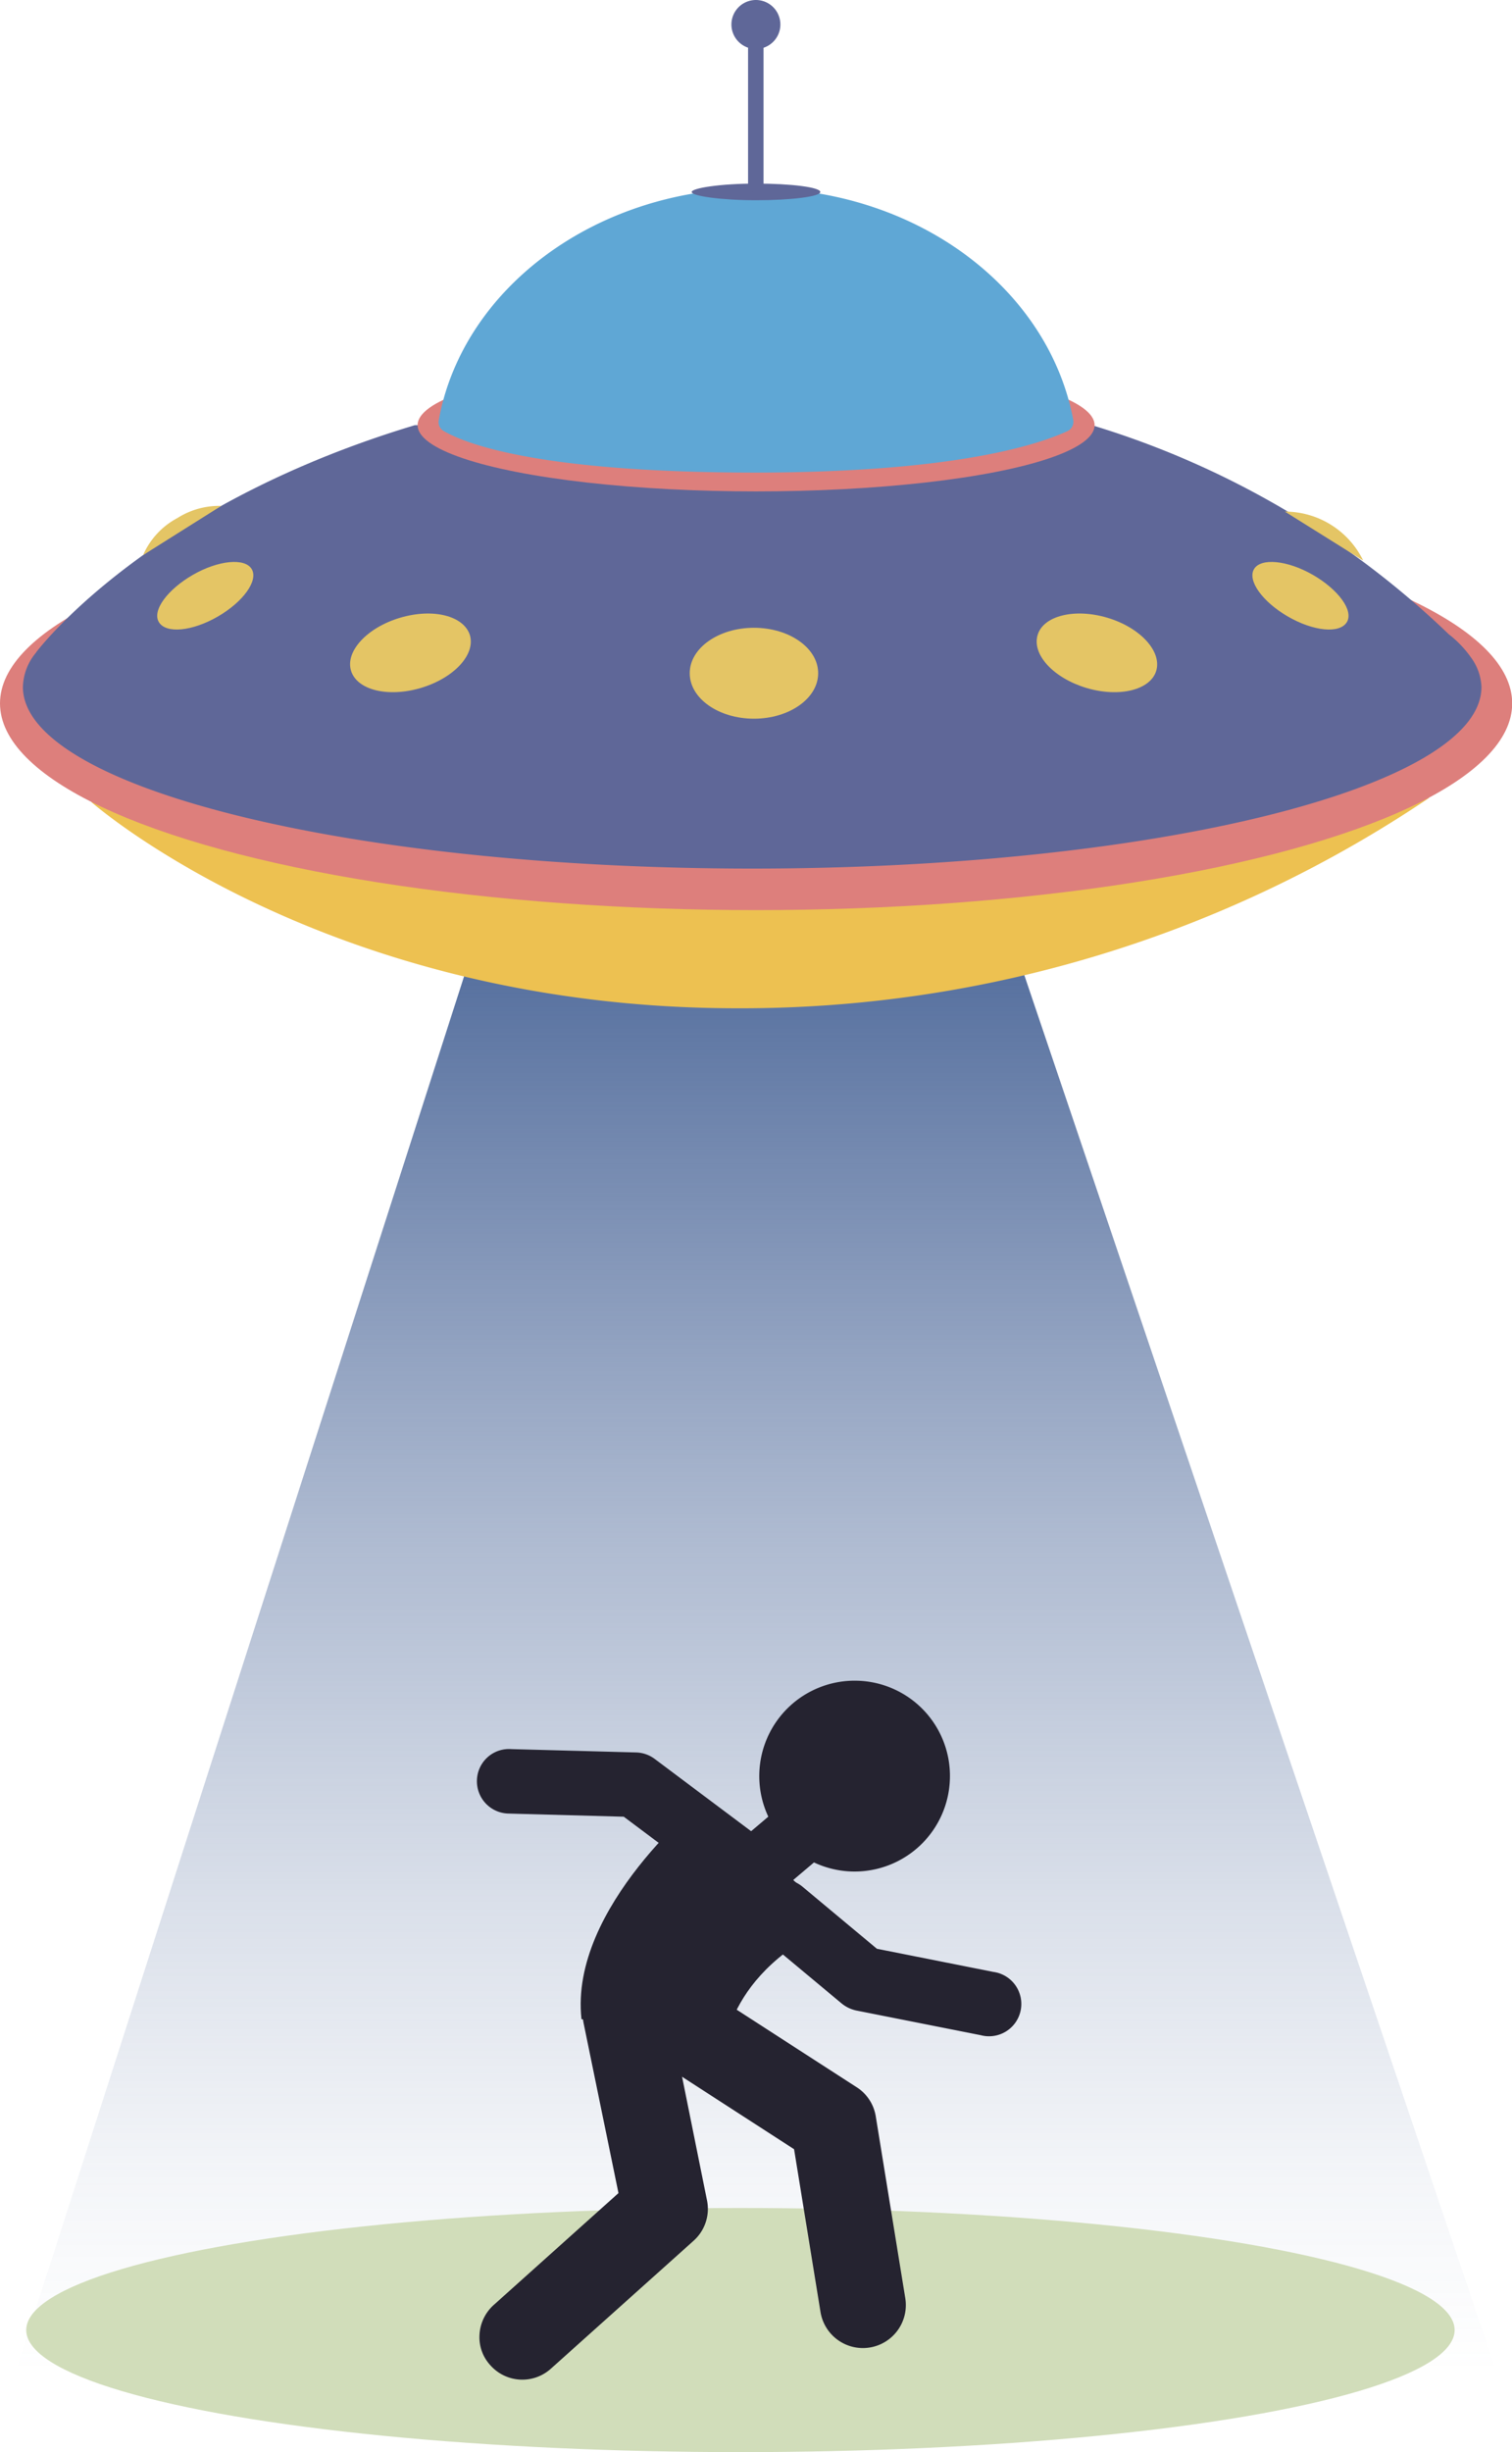 <svg xmlns="http://www.w3.org/2000/svg" xmlns:xlink="http://www.w3.org/1999/xlink" viewBox="0 0 77.23 125.15"><defs><style>.cls-1{fill:url(#Degradado_sin_nombre_14);}.cls-2{fill:#d1ddba;}.cls-3{fill:#edc151;}.cls-4{fill:#dd7f7c;}.cls-5{fill:#5f6798;}.cls-6{fill:#e4c565;}.cls-7{fill:#5fa7d5;}.cls-8{fill:#252330;}</style><linearGradient id="Degradado_sin_nombre_14" x1="38.62" y1="48.32" x2="38.62" y2="121.06" gradientUnits="userSpaceOnUse"><stop offset="0" stop-color="#4e699a"/><stop offset="0" stop-color="#4e699a" stop-opacity="0.97"/><stop offset="0.14" stop-color="#4e699a" stop-opacity="0.79"/><stop offset="0.42" stop-color="#4e699a" stop-opacity="0.45"/><stop offset="0.67" stop-color="#4e699a" stop-opacity="0.21"/><stop offset="0.87" stop-color="#4e699a" stop-opacity="0.06"/><stop offset="1" stop-color="#4e699a" stop-opacity="0"/></linearGradient></defs><g id="圖層_2" data-name="圖層 2"><g id="圖層_4" data-name="圖層 4"><polyline class="cls-1" points="51.83 48.32 24.19 48.32 0.79 121.06 76.44 121.06"/><ellipse class="cls-2" cx="37.82" cy="118.92" rx="36.48" ry="6.23"/><path class="cls-3" d="M4.66,40.93s11.93,10.53,33,10.53A62.86,62.86,0,0,0,73,40.72Z"/><ellipse class="cls-4" cx="38.62" cy="35.9" rx="38.62" ry="10.55"/><path class="cls-5" d="M75.13,33.55h0A5.5,5.5,0,0,0,74,32.37,45.18,45.18,0,0,0,55.77,21.7H21.19C8.35,25.56,2.69,32.23,1.91,33.21l0,0a.59.59,0,0,0-.07.1,2.83,2.83,0,0,0-.67,1.75c0,5.12,16.68,9.27,37.25,9.27s37.25-4.15,37.25-9.27A2.71,2.71,0,0,0,75.13,33.55Z"/><ellipse class="cls-6" cx="38.51" cy="34.36" rx="3.28" ry="2.32"/><path class="cls-6" d="M24,32.41c.3,1-.82,2.2-2.5,2.7s-3.27.11-3.57-.88.82-2.2,2.5-2.7S23.68,31.42,24,32.41Z"/><path class="cls-6" d="M12.86,29.05c.34.59-.44,1.67-1.74,2.42s-2.63.88-3,.29.43-1.67,1.73-2.42S12.52,28.46,12.86,29.05Z"/><path class="cls-6" d="M64.05,29.05c-.34.59.44,1.67,1.74,2.42s2.63.88,3,.29-.43-1.67-1.73-2.42S64.39,28.46,64.05,29.05Z"/><path class="cls-6" d="M53,32.41c-.3,1,.82,2.2,2.49,2.7s3.28.11,3.57-.88-.82-2.2-2.49-2.7S53.29,31.42,53,32.41Z"/><path class="cls-6" d="M7.31,28.33a3.91,3.91,0,0,1,1.75-1.89,4,4,0,0,1,2.24-.62Z"/><path class="cls-6" d="M69.63,28.61a4.45,4.45,0,0,0-4-2.5Z"/><ellipse class="cls-4" cx="38.62" cy="21.7" rx="17.29" ry="3.38"/><path class="cls-7" d="M54.53,22a.52.52,0,0,0,.29-.56c-1.25-6.71-8-11.83-16.2-11.83s-15,5.13-16.21,11.84a.52.52,0,0,0,.24.54c1,.58,4.55,2.13,16,2.13C48.55,24.1,52.86,22.77,54.53,22Z"/><path class="cls-5" d="M41.9,9.8c0,.23-1.47.42-3.28.42S35.33,10,35.33,9.8s1.47-.43,3.29-.43S41.9,9.56,41.9,9.8Z"/><path class="cls-5" d="M38.62,9.8h0a.4.4,0,0,1-.41-.4V1.25H39V9.4A.4.4,0,0,1,38.62,9.8Z"/><path class="cls-5" d="M39.86,1.25A1.25,1.25,0,1,1,38.62,0,1.25,1.25,0,0,1,39.86,1.25Z"/><path class="cls-8" d="M43.79,85.78a4.87,4.87,0,1,0,4.73,5A4.86,4.86,0,0,0,43.79,85.78Z"/><rect class="cls-8" x="38.15" y="92.35" width="4.26" height="3.29" transform="translate(-51.22 48.32) rotate(-40.27)"/><path class="cls-8" d="M42.85,98.1,36,91.79s-6.93,5.52-6.3,11.26L36.94,105S36.93,100.59,42.85,98.1Z"/><path class="cls-8" d="M24.36,90.87A1.65,1.65,0,0,0,26,92.56l5.86.16,4.92,3.68a1.64,1.64,0,0,0,2-2.63l-5.34-4a1.67,1.67,0,0,0-.94-.33l-6.37-.17A1.64,1.64,0,0,0,24.36,90.87Z"/><path class="cls-8" d="M32.86,103.46a2.15,2.15,0,0,0,1,1.9l6.7,4.33L41.91,118a2.19,2.19,0,0,0,4.33-.71L44.73,108a2.17,2.17,0,0,0-1-1.49l-7.51-4.85a2.2,2.2,0,0,0-3,.65A2.22,2.22,0,0,0,32.86,103.46Z"/><path class="cls-8" d="M24.49,119.2a2.1,2.1,0,0,0,.56,1.52,2.18,2.18,0,0,0,3.09.17l7.29-6.53a2.18,2.18,0,0,0,.68-2.07l-2-9.91a2.19,2.19,0,1,0-4.3.88l1.78,8.67-6.35,5.69A2.2,2.2,0,0,0,24.49,119.2Z"/><path class="cls-8" d="M38.28,97.51a1.65,1.65,0,0,0,.59,1.31L43,102.26a1.77,1.77,0,0,0,.73.35l6.36,1.26a1.65,1.65,0,1,0,.64-3.23l-5.94-1.18L41,96.3a1.64,1.64,0,0,0-2.32.21A1.66,1.66,0,0,0,38.28,97.51Z"/></g></g></svg>